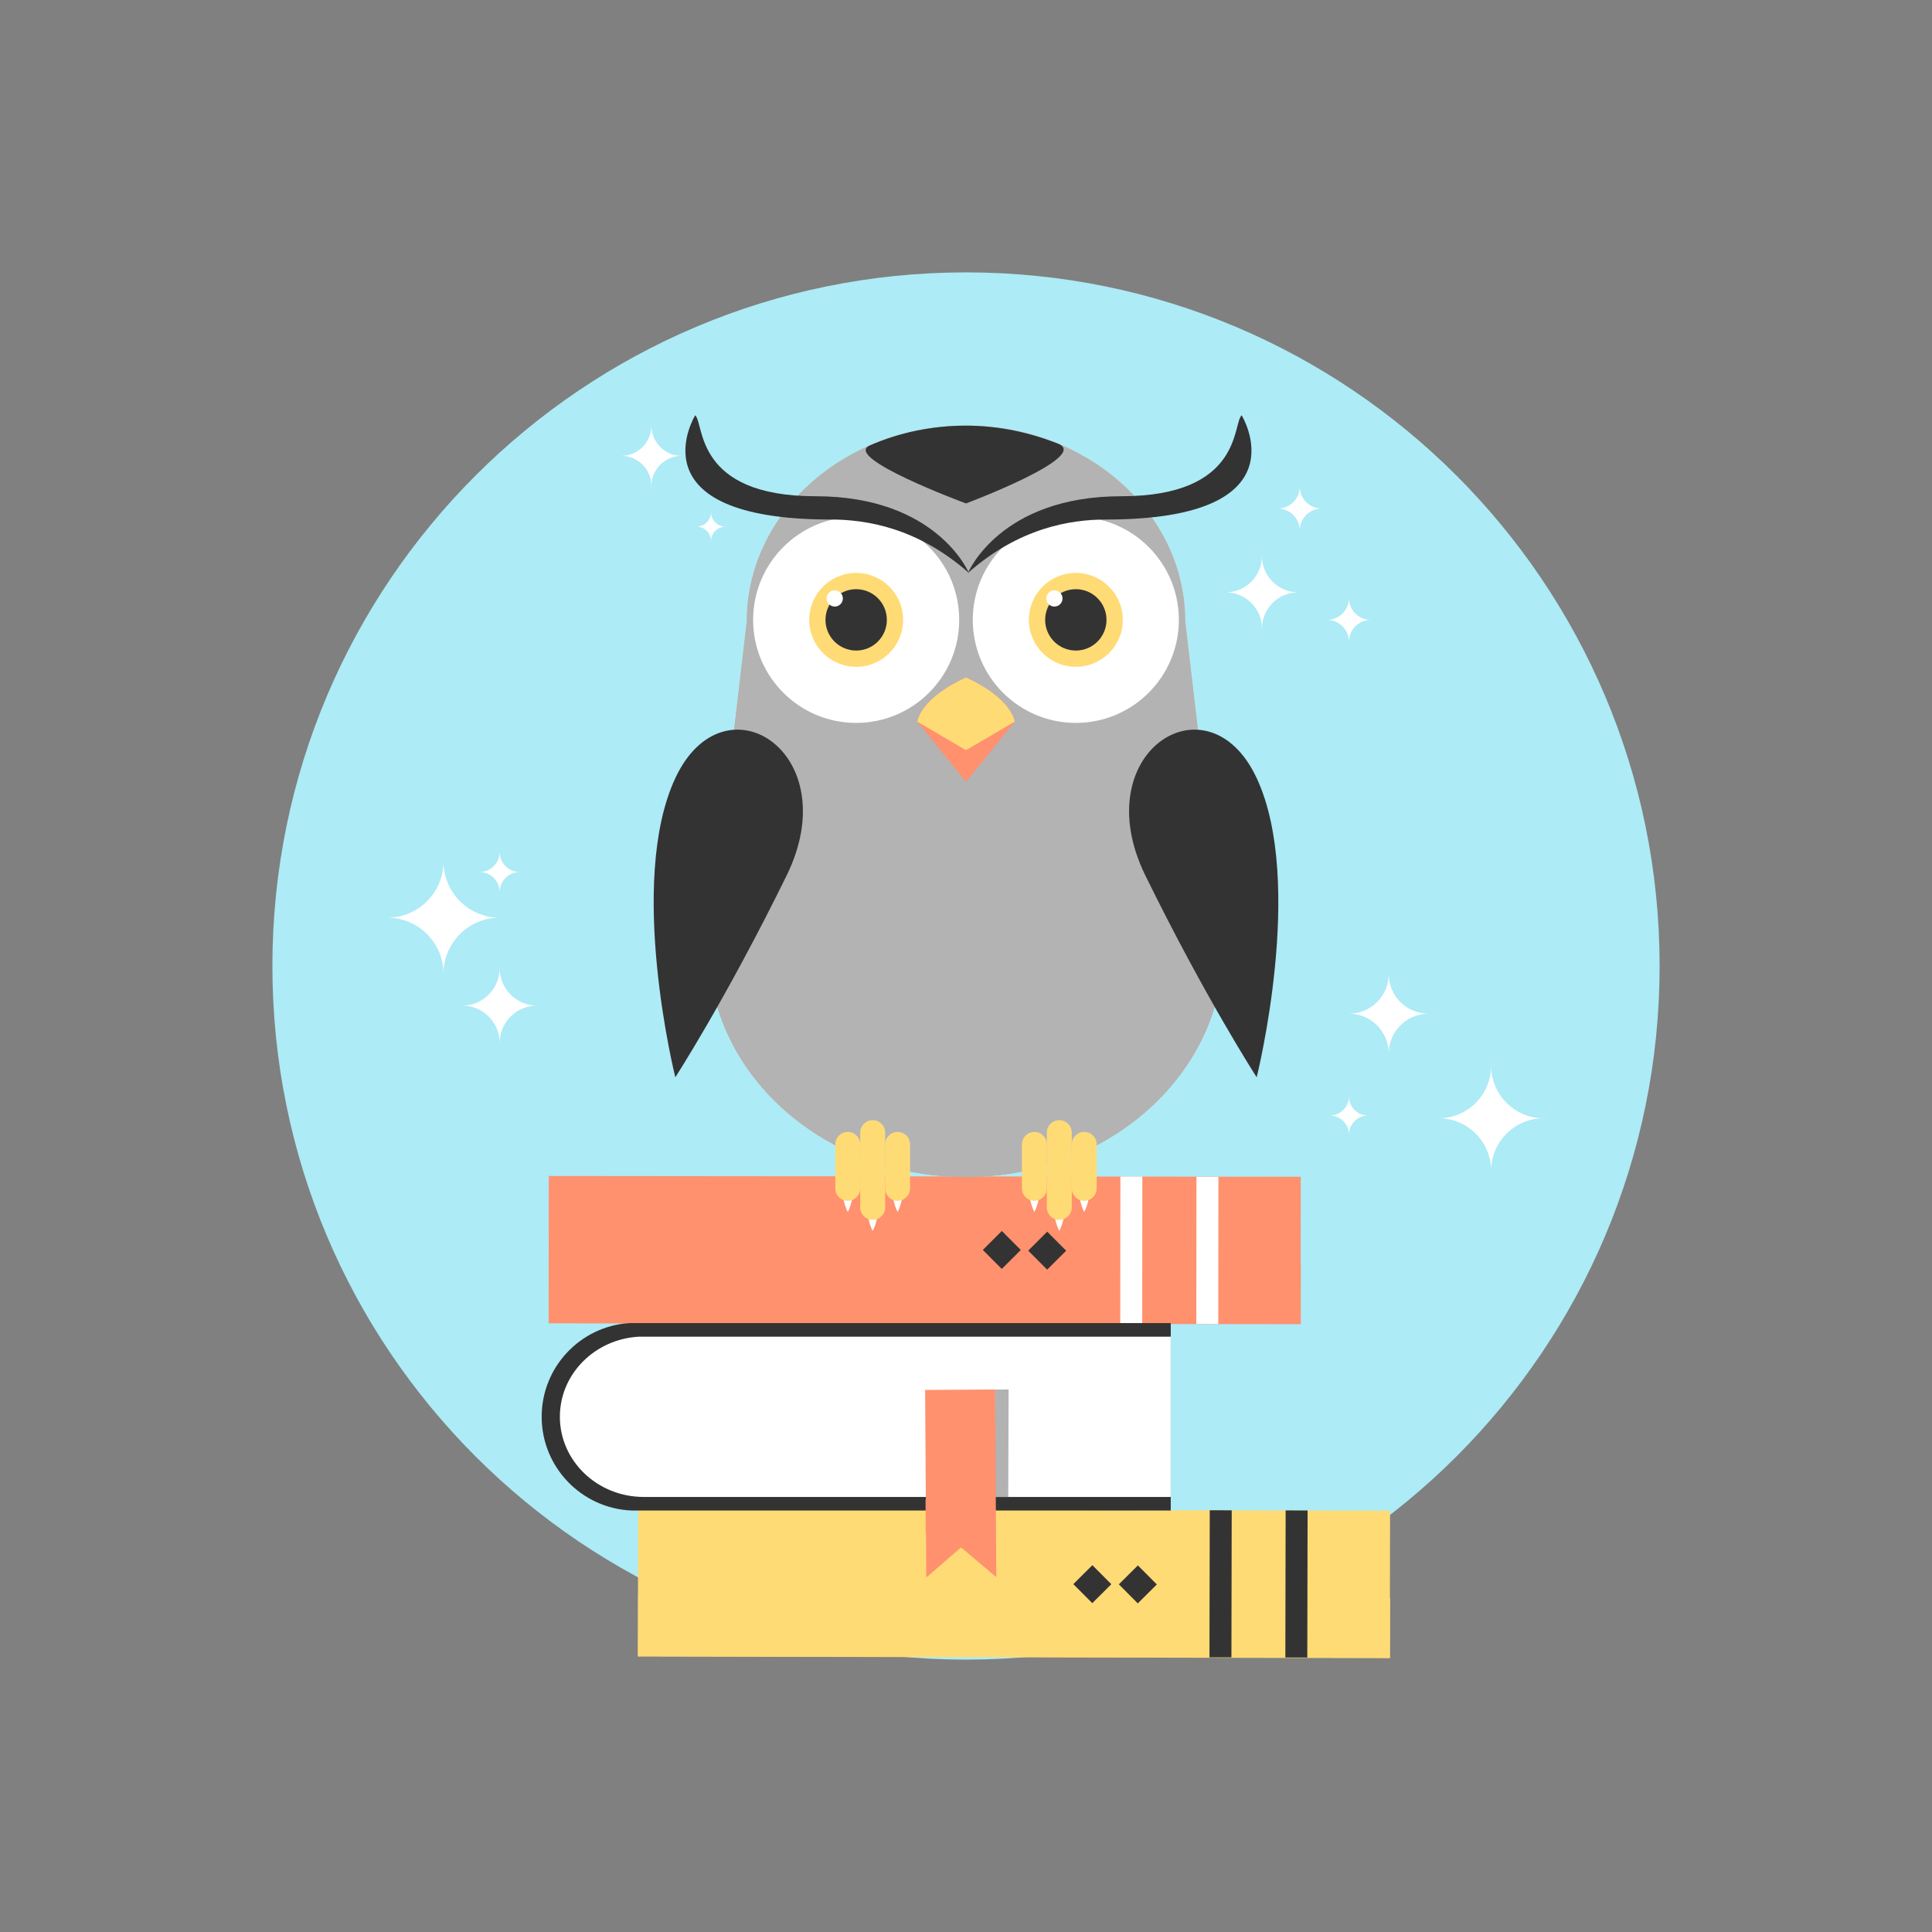 <?xml version="1.0" encoding="utf-8"?>
<!-- Generator: Adobe Illustrator 24.3.0, SVG Export Plug-In . SVG Version: 6.00 Build 0)  -->
<svg version="1.1" id="Layer_1" xmlns="http://www.w3.org/2000/svg" xmlns:xlink="http://www.w3.org/1999/xlink" x="0px" y="0px"
	 viewBox="0 0 180 180" enable-background="new 0 0 180 180" xml:space="preserve">
<rect x="0" y="0" width="180" height="180" fill="#808080" stroke="none"/>
<g>
	<g id="XMLID_296_">
		<path fill="#ADEBF6" d="M154.623,90c0,35.69-28.934,64.623-64.623,64.623c-35.688,0-64.622-28.934-64.622-64.623
			c0-35.689,28.934-64.623,64.622-64.623C125.689,25.377,154.623,54.311,154.623,90z"/>
	</g>
	<g>
		<g>
			<path fill="#FFFFFF" d="M138.926,109.08c0-2.701-2.192-4.895-4.89-4.895c2.697,0,4.89-2.189,4.89-4.891
				c0,2.701,2.195,4.891,4.893,4.891C141.122,104.186,138.926,106.379,138.926,109.08z"/>
		</g>
		<g>
			<path fill="#FFFFFF" d="M129.384,98.152c0-2.045-1.661-3.709-3.705-3.709c2.044,0,3.705-1.656,3.705-3.705
				c0,2.049,1.664,3.705,3.707,3.705C131.048,94.443,129.384,96.107,129.384,98.152z"/>
		</g>
		<g>
			<path fill="#FFFFFF" d="M60.692,45.283c0-1.553-1.261-2.814-2.812-2.814c1.551,0,2.812-1.26,2.812-2.812
				c0,1.553,1.264,2.812,2.813,2.812C61.956,42.469,60.692,43.73,60.692,45.283z"/>
		</g>
		<g>
			<path fill="#FFFFFF" d="M67.599,49.066c-0.746,0-1.353,0.605-1.353,1.354c0-0.748-0.605-1.354-1.353-1.354
				c0.747,0,1.353-0.605,1.353-1.351C66.247,48.461,66.853,49.066,67.599,49.066z"/>
		</g>
		<g>
			<path fill="#FFFFFF" d="M123.138,47.381c-1.129,0-2.045,0.916-2.045,2.043c0-1.127-0.914-2.043-2.042-2.043
				c1.128,0,2.042-0.916,2.042-2.043C121.093,46.465,122.009,47.381,123.138,47.381z"/>
		</g>
		<g>
			<path fill="#FFFFFF" d="M127.723,57.754c-1.127,0-2.044,0.916-2.044,2.041c0-1.125-0.914-2.041-2.043-2.041
				c1.129,0,2.043-0.918,2.043-2.045C125.679,56.836,126.596,57.754,127.723,57.754z"/>
		</g>
		<g>
			<path fill="#FFFFFF" d="M127.461,103.932c-0.983,0-1.782,0.799-1.782,1.781c0-0.982-0.797-1.781-1.78-1.781
				c0.983,0,1.78-0.799,1.78-1.781C125.679,103.133,126.478,103.932,127.461,103.932z"/>
		</g>
		<g>
			<path fill="#FFFFFF" d="M120.957,55.186c-1.867,0-3.383,1.516-3.383,3.381c0-1.865-1.515-3.381-3.383-3.381
				c1.868,0,3.383-1.518,3.383-3.383C117.574,53.668,119.089,55.186,120.957,55.186z"/>
		</g>
		<g>
			<path fill="#FFFFFF" d="M48.423,81.246c-1.033,0-1.872,0.838-1.872,1.869c0-1.031-0.836-1.869-1.87-1.869
				c1.034,0,1.87-0.838,1.87-1.869C46.551,80.408,47.39,81.246,48.423,81.246z"/>
		</g>
		<g>
			<path fill="#FFFFFF" d="M50.037,93.689c-1.923,0-3.485,1.562-3.485,3.484c0-1.922-1.56-3.484-3.484-3.484
				c1.925,0,3.484-1.565,3.484-3.484C46.551,92.125,48.114,93.689,50.037,93.689z"/>
		</g>
		<g>
			<path fill="#FFFFFF" d="M46.552,85.498c-2.888,0-5.233,2.344-5.233,5.227c0-2.883-2.34-5.227-5.229-5.227
				c2.89,0,5.229-2.348,5.229-5.23C41.319,83.15,43.665,85.498,46.552,85.498z"/>
		</g>
	</g>
	<g>
		<g>
			<g>
				<g id="XMLID_452_">
					
						<rect x="87.638" y="112.531" transform="matrix(0.002 -1 1 0.002 -53.279 241.721)" fill-rule="evenodd" clip-rule="evenodd" fill="#FFDB76" width="13.702" height="70.056"/>
				</g>
				<g>
					<g>
						<polygon fill-rule="evenodd" clip-rule="evenodd" fill="#FFDB76" points="129.502,154.488 129.514,148.906 59.458,148.5 
							59.446,154.332 						"/>
					</g>
				</g>
				<g>
					
						<rect x="113.972" y="146.595" transform="matrix(0.002 -1 1 0.002 -27.07 268.103)" fill-rule="evenodd" clip-rule="evenodd" fill="#333333" width="13.702" height="2.045"/>
				</g>
				<g>
					
						<rect x="106.893" y="146.569" transform="matrix(0.002 -1 1 0.002 -34.1 261.009)" fill-rule="evenodd" clip-rule="evenodd" fill="#333333" width="13.702" height="2.046"/>
				</g>
				<g>
					
						<rect x="104.657" y="146.362" transform="matrix(0.709 -0.706 0.706 0.709 -73.293 117.727)" fill-rule="evenodd" clip-rule="evenodd" fill="#333333" width="2.501" height="2.501"/>
				</g>
				<g>
					
						<rect x="100.427" y="146.29" transform="matrix(0.709 -0.706 0.706 0.709 -74.483 114.771)" fill-rule="evenodd" clip-rule="evenodd" fill="#333333" width="2.501" height="2.501"/>
				</g>
			</g>
			<g>
				<g id="XMLID_165_">
					
						<rect x="79.319" y="81.45" transform="matrix(0.001 -1 1 0.001 -30.413 202.506)" fill-rule="evenodd" clip-rule="evenodd" fill="#FF916E" width="13.702" height="70.056"/>
				</g>
				<g>
					<polygon fill-rule="evenodd" clip-rule="evenodd" fill="#FF916E" points="121.189,123.371 121.196,117.789 51.14,117.457 
						51.133,123.287 					"/>
				</g>
				<g>
					
						<rect x="105.653" y="115.487" transform="matrix(0.001 -1 1 0.001 -4.135 228.88)" fill-rule="evenodd" clip-rule="evenodd" fill="#FFFFFF" width="13.701" height="2.046"/>
				</g>
				<g>
					
						<rect x="98.572" y="115.468" transform="matrix(0.001 -1 1 0.001 -11.196 221.774)" fill-rule="evenodd" clip-rule="evenodd" fill="#FFFFFF" width="13.702" height="2.046"/>
				</g>
				<g>
					
						<rect x="96.337" y="115.269" transform="matrix(0.708 -0.706 0.706 0.708 -53.791 102.923)" fill-rule="evenodd" clip-rule="evenodd" fill="#333333" width="2.501" height="2.501"/>
				</g>
				<g>
					
						<rect x="92.107" y="115.203" transform="matrix(0.708 -0.706 0.706 0.708 -54.978 99.917)" fill-rule="evenodd" clip-rule="evenodd" fill="#333333" width="2.501" height="2.501"/>
				</g>
			</g>
			<g>
				<g>
					<path fill-rule="evenodd" clip-rule="evenodd" fill="#333333" d="M109.076,123.271v17.459H58.815
						c-4.645-0.207-8.348-4.041-8.348-8.734c0-4.633,3.596-8.422,8.149-8.725H109.076z"/>
				</g>
				<g>
					<path fill-rule="evenodd" clip-rule="evenodd" fill="#FFFFFF" d="M109.076,124.535v14.932h-49.1
						c-4.316,0-7.814-3.346-7.814-7.471c0-3.99,3.267-7.246,7.38-7.461H109.076z"/>
				</g>
				<g>
					<polygon fill-rule="evenodd" clip-rule="evenodd" fill="#B2B2B2" points="93.935,139.467 93.97,129.455 92.679,129.463 
						92.679,139.467 					"/>
				</g>
				<g>
					<g>
						<polygon fill-rule="evenodd" clip-rule="evenodd" fill="#FF916E" points="86.192,129.498 92.711,129.455 92.823,146.936 
							89.538,144.17 86.301,146.975 						"/>
					</g>
					<g opacity="0.5">
						
							<rect x="86.265" y="139.665" transform="matrix(1 -0.006 0.006 1 -0.897 0.573)" fill-rule="evenodd" clip-rule="evenodd" fill="#FF916E" width="6.522" height="3.065"/>
					</g>
				</g>
			</g>
		</g>
		<g>
			<g>
				<path fill="#E9AA89" d="M113.459,83.803l-3.042-25.924c0-10.064-9.142-18.223-20.418-18.223
					c-11.276,0-20.417,8.158-20.417,18.223L66.54,83.803c-0.34,1.436-0.521,2.924-0.521,4.449c0,11.822,10.736,21.406,23.981,21.406
					c13.245,0,23.982-9.584,23.982-21.406C113.982,86.727,113.801,85.238,113.459,83.803z"/>
			</g>
			<g>
				<path fill="#B3B3B3" d="M113.459,83.803l-3.042-25.924c0-10.064-9.142-18.223-20.418-18.223
					c-11.276,0-20.417,8.158-20.417,18.223L66.54,83.803c-0.34,1.436-0.521,2.924-0.521,4.449c0,11.822,10.736,21.406,23.981,21.406
					c13.245,0,23.982-9.584,23.982-21.406C113.982,86.727,113.801,85.238,113.459,83.803z"/>
			</g>
			<g>
				<path fill="#333333" d="M98.589,41.342c-2.628-1.039-5.521-1.686-8.59-1.686c-3.216,0-6.258,0.662-8.963,1.846
					c-2.599,1.135,8.963,5.402,8.963,5.402S101.636,42.545,98.589,41.342z"/>
			</g>
			<g>
				<path fill="#FF916E" d="M89.999,63.119c-4.321,1.977-4.537,4.119-4.537,4.119l4.537,5.602l4.537-5.602
					C94.537,67.238,94.322,65.096,89.999,63.119z"/>
			</g>
			<g>
				<g>
					<path fill="#FF916E" d="M89.999,63.119c-4.321,1.977-4.537,4.119-4.537,4.119l4.725,3.727l4.35-3.727
						C94.537,67.238,94.322,65.096,89.999,63.119z"/>
				</g>
			</g>
			<g>
				<path fill="#FFDB76" d="M89.999,63.119c-4.321,1.977-4.537,4.119-4.537,4.119l4.537,2.656l4.537-2.656
					C94.537,67.238,94.322,65.096,89.999,63.119z"/>
			</g>
			<g>
				<g>
					<path fill="#FFFFFF" d="M109.832,57.752c0,5.301-4.298,9.6-9.599,9.6c-5.302,0-9.6-4.299-9.6-9.6c0-5.301,4.298-9.6,9.6-9.6
						C105.534,48.152,109.832,52.451,109.832,57.752z"/>
				</g>
				<g>
					<path fill="#FFFFFF" d="M89.367,57.752c0,5.301-4.299,9.6-9.6,9.6c-5.301,0-9.599-4.299-9.599-9.6c0-5.301,4.298-9.6,9.599-9.6
						C85.068,48.152,89.367,52.451,89.367,57.752z"/>
				</g>
				<g>
					<g>
						<circle fill="#FFDB76" cx="79.767" cy="57.752" r="4.375"/>
					</g>
					<g>
						<path fill="#333333" d="M82.626,57.752c0,1.578-1.28,2.859-2.859,2.859c-1.578,0-2.858-1.281-2.858-2.859
							c0-1.578,1.28-2.859,2.858-2.859C81.346,54.893,82.626,56.174,82.626,57.752z"/>
					</g>
					<g>
						<path fill="#FFFFFF" d="M78.528,55.756c0,0.418-0.339,0.756-0.757,0.756c-0.417,0-0.757-0.338-0.757-0.756
							c0-0.418,0.34-0.756,0.757-0.756C78.189,55,78.528,55.338,78.528,55.756z"/>
					</g>
				</g>
				<g>
					<g>
						<path fill="#FFDB76" d="M104.608,57.752c0,2.418-1.96,4.375-4.375,4.375c-2.416,0-4.376-1.957-4.376-4.375
							c0-2.416,1.96-4.375,4.376-4.375C102.648,53.377,104.608,55.336,104.608,57.752z"/>
					</g>
					<g>
						<path fill="#333333" d="M103.09,57.752c0,1.578-1.279,2.859-2.857,2.859c-1.579,0-2.859-1.281-2.859-2.859
							c0-1.578,1.28-2.859,2.859-2.859C101.811,54.893,103.09,56.174,103.09,57.752z"/>
					</g>
					<g>
						<path fill="#FFFFFF" d="M98.992,55.756c0,0.418-0.338,0.756-0.755,0.756c-0.419,0-0.756-0.338-0.756-0.756
							c0-0.418,0.337-0.756,0.756-0.756C98.654,55,98.992,55.338,98.992,55.756z"/>
					</g>
				</g>
			</g>
			<g>
				<path fill="#B3B3B3" d="M112.484,95.709c0.085-0.205,0.163-0.414,0.241-0.621c0.041-0.105,0.082-0.209,0.119-0.314
					c0.067-0.19,0.13-0.381,0.191-0.572c0.042-0.129,0.086-0.258,0.124-0.391c0.055-0.18,0.104-0.359,0.153-0.541
					c0.04-0.148,0.079-0.295,0.114-0.445c0.043-0.17,0.082-0.344,0.118-0.518c0.037-0.164,0.068-0.33,0.101-0.496
					c0.03-0.162,0.061-0.324,0.087-0.486c0.03-0.188,0.055-0.373,0.079-0.561c0.02-0.148,0.041-0.297,0.057-0.445
					c0.023-0.219,0.04-0.439,0.056-0.66c0.01-0.121,0.021-0.242,0.028-0.365c0.018-0.344,0.029-0.691,0.029-1.041
					c0-0.291-0.011-0.58-0.025-0.869c-0.056-1.223-0.222-2.418-0.497-3.58l-1.553-13.225c-4.695-2.211-10.423,3.824-6.298,12.232
					c2.227,4.541,4.307,8.385,5.965,11.311c-3.887,6.709-12.084,11.336-21.574,11.336c-9.489,0-17.687-4.627-21.573-11.336
					c1.658-2.926,3.738-6.77,5.966-11.311c4.124-8.408-1.604-14.443-6.3-12.232L66.54,83.803c-0.273,1.162-0.44,2.357-0.496,3.58
					c-0.015,0.289-0.025,0.578-0.025,0.869c0,0.35,0.011,0.697,0.029,1.041c0.007,0.123,0.019,0.244,0.027,0.365
					c0.017,0.221,0.033,0.441,0.056,0.66c0.017,0.148,0.038,0.297,0.057,0.445c0.025,0.188,0.051,0.373,0.08,0.561
					c0.026,0.162,0.057,0.324,0.087,0.486c0.032,0.166,0.064,0.332,0.1,0.496c0.037,0.174,0.076,0.348,0.119,0.518
					c0.036,0.15,0.074,0.297,0.114,0.445c0.049,0.182,0.099,0.361,0.152,0.541c0.04,0.133,0.083,0.262,0.125,0.391
					c0.062,0.191,0.123,0.383,0.19,0.572c0.037,0.105,0.079,0.209,0.12,0.314c0.078,0.207,0.156,0.416,0.241,0.621l0,0l0,0
					c3.394,8.145,12.179,13.949,22.483,13.949C100.305,109.658,109.09,103.853,112.484,95.709L112.484,95.709L112.484,95.709z"/>
			</g>
			<g>
				<g>
					<g>
						<path fill="#FFFFFF" d="M78.985,110.844h-0.488c0,1.195,0.488,2.068,0.488,2.068s0.488-0.873,0.488-2.068H78.985z"/>
					</g>
					<g>
						<path fill="#FFFFFF" d="M81.307,112.621h-0.488c0,1.195,0.488,2.066,0.488,2.066s0.488-0.871,0.488-2.066H81.307z"/>
					</g>
					<g>
						<path fill="#FFFFFF" d="M83.629,110.844h-0.488c0,1.195,0.488,2.068,0.488,2.068s0.489-0.873,0.489-2.068H83.629z"/>
					</g>
				</g>
				<g>
					<g>
						<path fill="#FFFFFF" d="M96.371,110.844h-0.489c0,1.195,0.489,2.068,0.489,2.068s0.487-0.873,0.487-2.068H96.371z"/>
					</g>
					<g>
						<path fill="#FFFFFF" d="M98.692,112.621h-0.487c0,1.195,0.487,2.066,0.487,2.066s0.489-0.871,0.489-2.066H98.692z"/>
					</g>
					<g>
						<path fill="#FFFFFF" d="M101.015,110.844h-0.488c0,1.195,0.488,2.068,0.488,2.068s0.489-0.873,0.489-2.068H101.015z"/>
					</g>
				</g>
				<g>
					<g>
						<g>
							<path fill="#FFDB76" d="M78.985,111.877L78.985,111.877c-0.642,0-1.161-0.52-1.161-1.16v-4.098
								c0-0.643,0.52-1.162,1.161-1.162l0,0c0.642,0,1.16,0.52,1.16,1.162v4.098C80.145,111.357,79.626,111.877,78.985,111.877z"/>
						</g>
						<g>
							<path fill="#FFDB76" d="M83.629,111.877L83.629,111.877c-0.642,0-1.161-0.52-1.161-1.16v-4.098
								c0-0.643,0.52-1.162,1.161-1.162l0,0c0.642,0,1.161,0.52,1.161,1.162v4.098C84.791,111.357,84.271,111.877,83.629,111.877z"
								/>
						</g>
						<g>
							<path fill="#FFDB76" d="M81.307,113.654L81.307,113.654c-0.642,0-1.162-0.52-1.162-1.162v-6.967
								c0-0.641,0.521-1.162,1.162-1.162l0,0c0.642,0,1.161,0.521,1.161,1.162v6.967C82.468,113.135,81.949,113.654,81.307,113.654z
								"/>
						</g>
					</g>
					<g>
						<g>
							<path fill="#FFDB76" d="M96.371,111.877L96.371,111.877c-0.642,0-1.162-0.52-1.162-1.16v-4.098
								c0-0.643,0.521-1.162,1.162-1.162l0,0c0.642,0,1.161,0.52,1.161,1.162v4.098C97.532,111.357,97.012,111.877,96.371,111.877z"
								/>
						</g>
						<g>
							<path fill="#FFDB76" d="M101.015,111.877L101.015,111.877c-0.642,0-1.16-0.52-1.16-1.16v-4.098
								c0-0.643,0.519-1.162,1.16-1.162l0,0c0.642,0,1.161,0.52,1.161,1.162v4.098C102.176,111.357,101.657,111.877,101.015,111.877
								z"/>
						</g>
						<g>
							<path fill="#FFDB76" d="M98.692,113.654L98.692,113.654c-0.641,0-1.16-0.52-1.16-1.162v-6.967
								c0-0.641,0.519-1.162,1.16-1.162l0,0c0.643,0,1.163,0.521,1.163,1.162v6.967C99.855,113.135,99.334,113.654,98.692,113.654z"
								/>
						</g>
					</g>
				</g>
			</g>
			<g>
				<g>
					<path fill="#333333" d="M117.083,100.367c0,0,4.536-18.148,0-27.871c-4.538-9.723-15.988-2.377-10.371,9.074
						C112.328,93.021,117.083,100.367,117.083,100.367z"/>
				</g>
				<g>
					<path fill="#333333" d="M62.918,100.367c0,0-4.537-18.148,0-27.871c4.537-9.723,15.987-2.377,10.37,9.074
						C67.672,93.021,62.918,100.367,62.918,100.367z"/>
				</g>
			</g>
			<g>
				<g>
					<path fill="#333333" d="M90.187,53.377c0,0,2.95-7.143,14.277-7.143c11.328,0,10.354-6.785,11.219-7.541
						c0,0,5.97,9.709-12.615,9.709C99.714,48.402,94.939,49.178,90.187,53.377z"/>
				</g>
				<g>
					<path fill="#333333" d="M90.265,53.377c0,0-2.95-7.143-14.278-7.143c-11.327,0-10.354-6.785-11.218-7.541
						c0,0-5.97,9.709,12.614,9.709C80.737,48.402,85.512,49.178,90.265,53.377z"/>
				</g>
			</g>
		</g>
	</g>
</g>
</svg>
